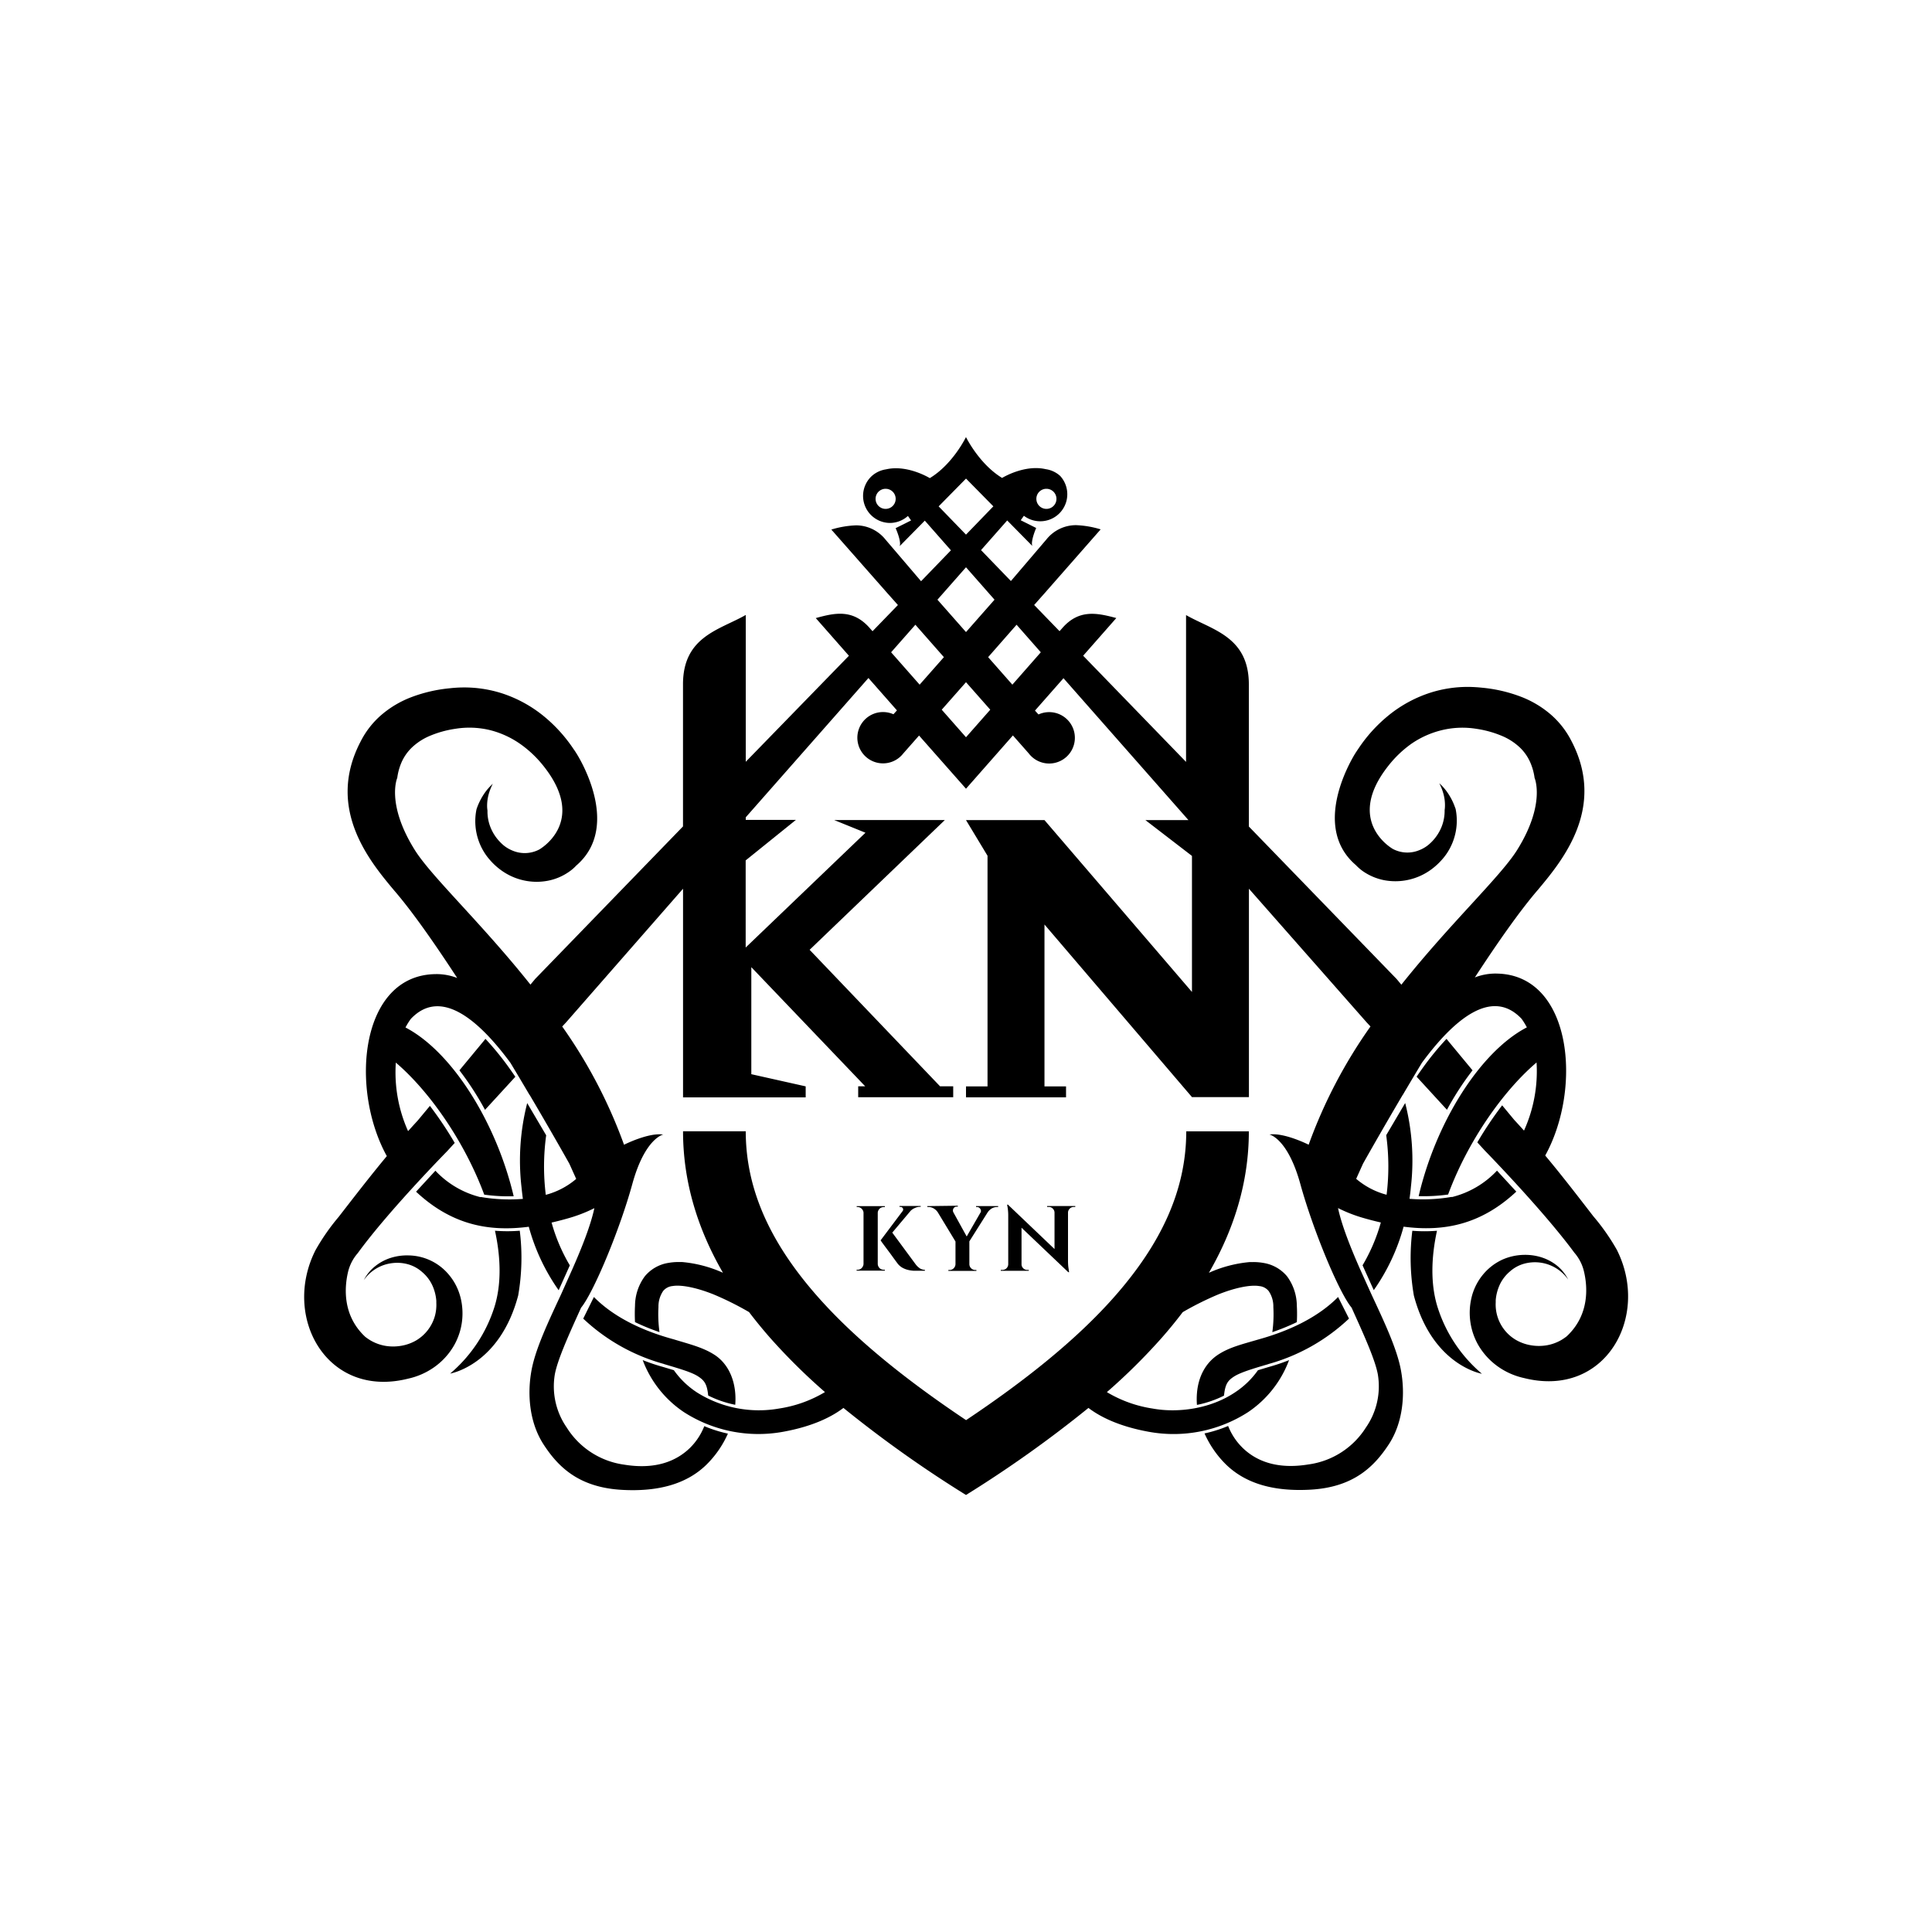 <svg id="LOGO" xmlns="http://www.w3.org/2000/svg" viewBox="0 0 500 500"><defs><style>.cls-1{fill:#fff;}</style></defs><g id="layer1"><g id="g23029"><rect id="rect22393" class="cls-1" width="500" height="500"/><path id="circle22395" d="M250,113.1Zm0,0Zm0,0a0,0,0,0,1,0,0h0s-3.36,7-9.37,10.64c0,0-5.74-3.55-11.29-2.28a7.1,7.1,0,0,0-3.74,1.75h0a7,7,0,0,0,4.69,12.13h0a7,7,0,0,0,4.68-1.81h0l.82,1.16-4,2s1.53,3.38,1.05,4.65l6.5-6.6,6.76,7.68-7.73,8-9.18-10.75a9.77,9.77,0,0,0-7.66-3.71,25,25,0,0,0-6.38,1.09l14.56,16.53,2.67,3-6.57,6.78-.69-.78c-4.37-5-9-4-14-2.62l8.58,9.75L193,197.15v-38c-6.7,3.85-16.24,5.52-16.24,17.95v36.78l-38.25,39.46h0l-1.23,1.48c-12.66-15.91-25.61-27.94-29.92-34.82-7.51-12-4.55-18.69-4.55-18.69a14.89,14.89,0,0,1,1.22-4.27,12.09,12.09,0,0,1,2.48-3.5,15.39,15.39,0,0,1,4.34-2.93,27.06,27.06,0,0,1,7-2A22.65,22.65,0,0,1,127,189a23.8,23.8,0,0,1,7.87,3.7,29,29,0,0,1,5.93,5.72c11.36,14.45-1.28,21.45-1.28,21.45a8.08,8.08,0,0,1-6.94.24,9,9,0,0,1-2.13-1.24,11.83,11.83,0,0,1-1.15-1.08,11.58,11.58,0,0,1-2.31-3.57,10.91,10.91,0,0,1-.83-4.44q-.06-.41-.09-.84a11.28,11.28,0,0,1,.41-3.43,14.11,14.11,0,0,1,1.06-2.67,14.18,14.18,0,0,0-2,2.23,16.69,16.69,0,0,0-1.87,3.41c-.13.32-.25.64-.36,1a15.23,15.23,0,0,0,2.11,11.27,14.49,14.49,0,0,0,1.39,1.83,17,17,0,0,0,2.78,2.56,15.64,15.64,0,0,0,5.94,2.7,15.4,15.4,0,0,0,6.23.1,14.24,14.24,0,0,0,5.71-2.47,10.69,10.69,0,0,0,1.65-1.45h0c12.21-10.47,0-29.14,0-29.14-.22-.35-.44-.7-.67-1a38.89,38.89,0,0,0-7.84-8.63,33.45,33.45,0,0,0-10.8-5.85,32.11,32.11,0,0,0-9.83-1.49h0a33.26,33.26,0,0,0-3.55.21,38.26,38.26,0,0,0-9.88,2.27,26.22,26.22,0,0,0-7.87,4.65,22.46,22.46,0,0,0-5.35,6.86c-9.06,17.32,2.37,31,8.62,38.48,4.7,5.43,10.5,13.72,16.37,22.72a14.86,14.86,0,0,0-5-1,4.68,4.68,0,0,0-.53,0h0c-19.56.18-22.38,29.54-12.68,47.1-4.44,5.34-8.45,10.56-12.47,15.74a55.51,55.51,0,0,0-6,8.63c-8.75,17.33,3,38.5,24,33.22a18.57,18.57,0,0,0,6.78-3,17.67,17.67,0,0,0,5.11-5.64,16.74,16.74,0,0,0,2.06-6.37,17,17,0,0,0-.3-5.55c-.06-.28-.13-.55-.21-.82a14.6,14.6,0,0,0-2.91-5.51,13.81,13.81,0,0,0-10.44-5,13.94,13.94,0,0,0-4.42.58,12.48,12.48,0,0,0-2.25.92,12.09,12.09,0,0,0-1.91,1.25,10.78,10.78,0,0,0-3,3.65,10.45,10.45,0,0,1,7.41-4.41,10.45,10.45,0,0,1,3.83.25,9.24,9.24,0,0,1,3.88,2.08,10,10,0,0,1,2.65,3.5,11.87,11.87,0,0,1,1,3.93c0,.18,0,.36,0,.54a10.9,10.9,0,0,1-.37,3.39,10.73,10.73,0,0,1-4.83,6.31,11.52,11.52,0,0,1-3.89,1.4,12.24,12.24,0,0,1-4.18,0,11.55,11.55,0,0,1-3.8-1.41l-.14-.09a12.87,12.87,0,0,1-1.17-.81c-6-5.59-5.36-12.9-4.5-16.66a11.39,11.39,0,0,1,2.54-5c8-11,23.1-26.35,23.1-26.35l2-2.18a94.7,94.7,0,0,0-6.42-9.59l-3.16,3.8c-.85.92-1.67,1.83-2.49,2.74A37.2,37.2,0,0,1,102.44,275c8.78,7.48,17.85,20.6,22.88,34.17a45.37,45.37,0,0,0,7.62.42c-4.47-19-15.87-37.34-28-43.68a17,17,0,0,1,1.39-2.23h0c7.78-8.21,17.65.37,25.77,11.38,1.72,2.86,3.37,5.63,4.89,8.21a.64.64,0,0,1,0,.07l.07,0c6.1,10.33,10.3,17.85,10.3,17.85h0l1.76,3.91a19.88,19.88,0,0,1-7.87,4.12,59.45,59.45,0,0,1,.1-15.41l-4.91-8.33a59.92,59.92,0,0,0-1.48,21.71c.1,1,.22,2.06.36,3.08a43.52,43.52,0,0,1-10.94-.5l0,.06a23.86,23.86,0,0,1-11.7-6.85l-5,5.43c9.16,8.57,18.8,10.43,29.17,9.07a52.23,52.23,0,0,0,7.73,16.43l2.89-6.43a45.61,45.61,0,0,1-4.72-11.08c1.43-.33,2.88-.7,4.34-1.12a37.91,37.91,0,0,0,6.73-2.61c-.95,4.43-3.18,10.08-5.72,15.84l-2.84,6.35c-3.34,7.18-6.63,14.1-7.68,19.64-1.17,6.2-.63,13.61,3.12,19.36s9.06,11.07,20.21,11.71c9.65.55,16.87-1.62,21.85-6.45a26.12,26.12,0,0,0,5.62-8.1,34.63,34.63,0,0,1-6.11-1.93,16.3,16.3,0,0,1-3.74,5.66c-3.59,3.47-9,5.61-17,4.3a20.88,20.88,0,0,1-14.85-9.59,18.67,18.67,0,0,1-3.08-13.83c.67-3.55,3.26-9.43,6.1-15.69h0l.68-1.5h0c3.22-3.92,10-20.12,13.26-32s8-12.82,8-12.82c-3.84-.56-10.14,2.64-10.14,2.64a128.58,128.58,0,0,0-16-30.6l1-1.07h0L176.77,230v54h14.51l17.23,0v-2.85L194.44,278v-27.7l29.48,30.84H222.1v2.82h24.59v-2.82h-3.4l-33.76-35.33,35-33.59H215.87l8.11,3.29-31,29.71V222.67l13-10.48H193v-.67l31.75-36.05,7.38,8.38-.91,1A6.64,6.64,0,1,0,233.76,195h0l4.09-4.64L250,204.12V190.8l-6.28-7.13,6.28-7.12,6.28,7.12L250,190.8v13.32l12.14-13.79,4.09,4.64h0a6.65,6.65,0,1,0,2.53-10.07l-.91-1,7.38-8.38,32.34,36.72H296.43l12.05,9.27v35.21l-38.17-44.48H250l5.57,9.23v59.69H250v2.82h25.89v-2.82h-5.58V239.26l38.17,44.67h14.74V230l30.46,34.58h0l1,1.07a128.19,128.19,0,0,0-16,30.6s-6.31-3.19-10.15-2.64c0,0,4.72.92,8,12.82s10,28.1,13.27,32h0l.67,1.5h0c2.84,6.26,5.43,12.14,6.1,15.69a18.67,18.67,0,0,1-3.08,13.83A20.88,20.88,0,0,1,338.59,379c-8,1.31-13.44-.83-17-4.3a16.19,16.19,0,0,1-3.75-5.66,34.63,34.63,0,0,1-6.11,1.93,26.12,26.12,0,0,0,5.62,8.1c5,4.83,12.2,7,21.85,6.45,11.15-.64,16.46-6,20.21-11.71s4.3-13.16,3.12-19.36c-1.05-5.54-4.34-12.46-7.68-19.64L352,328.49c-2.54-5.76-4.77-11.41-5.72-15.84a37.91,37.91,0,0,0,6.73,2.61c1.46.42,2.91.79,4.35,1.12a46,46,0,0,1-4.73,11.08l2.9,6.43a52.21,52.21,0,0,0,7.72-16.43c10.37,1.36,20-.5,29.17-9.07l-5-5.43a23.86,23.86,0,0,1-11.7,6.85l0-.06a43.52,43.52,0,0,1-10.94.5c.14-1,.27-2,.36-3.07a60,60,0,0,0-1.48-21.72l-4.91,8.33a59.45,59.45,0,0,1,.1,15.41,19.88,19.88,0,0,1-7.87-4.12l1.76-3.91h0s4.21-7.52,10.3-17.85h.07l0-.08c1.52-2.58,3.17-5.35,4.89-8.21,8.12-11,18-19.59,25.77-11.38h0a18.06,18.06,0,0,1,1.38,2.23c-12.17,6.34-23.56,24.67-28,43.68a45.29,45.29,0,0,0,7.62-.42c5-13.57,14.1-26.69,22.89-34.17a37.2,37.2,0,0,1-3.25,17.63c-.82-.91-1.64-1.82-2.5-2.74l-3.15-3.8a93.12,93.12,0,0,0-6.43,9.59l2,2.18s15,15.36,23.1,26.35a11.38,11.38,0,0,1,2.53,5c.87,3.76,1.5,11.07-4.5,16.66a12.73,12.73,0,0,1-1.16.81l-.14.09a11.41,11.41,0,0,1-3.8,1.41,12.24,12.24,0,0,1-4.18,0,11.52,11.52,0,0,1-3.89-1.4,10.62,10.62,0,0,1-5.2-9.7c0-.18,0-.36,0-.54a11.88,11.88,0,0,1,1-3.93,10,10,0,0,1,2.65-3.5,9.18,9.18,0,0,1,3.88-2.08,10.51,10.51,0,0,1,11.23,4.16,10.85,10.85,0,0,0-2.94-3.65,11.75,11.75,0,0,0-1.92-1.25,12.09,12.09,0,0,0-2.24-.92,13.94,13.94,0,0,0-4.42-.58,14.41,14.41,0,0,0-5.49,1.22,14.21,14.21,0,0,0-4.95,3.77,14.76,14.76,0,0,0-2.92,5.51c-.07.27-.14.54-.2.82a16.86,16.86,0,0,0,1.75,11.92,17.81,17.81,0,0,0,5.12,5.64,18.49,18.49,0,0,0,6.78,3c21,5.28,32.77-15.89,24-33.22a55.51,55.51,0,0,0-6.05-8.63c-4-5.17-8-10.4-12.47-15.74,9.7-17.56,6.88-46.92-12.68-47.09h0a4.68,4.68,0,0,0-.53,0,14.81,14.81,0,0,0-5,1c5.87-9,11.67-17.29,16.36-22.72,6.26-7.5,17.69-21.16,8.63-38.48a22.65,22.65,0,0,0-5.36-6.86,26.1,26.1,0,0,0-7.87-4.65,38.07,38.07,0,0,0-9.88-2.27q-1.8-.19-3.54-.21h0a32,32,0,0,0-9.83,1.49,33.34,33.34,0,0,0-10.81,5.86,38.58,38.58,0,0,0-7.83,8.62c-.24.34-.46.69-.67,1,0,0-12.23,18.67,0,29.14h0a12.44,12.44,0,0,0,1.65,1.46,14.47,14.47,0,0,0,5.72,2.46,15.67,15.67,0,0,0,12.17-2.8,17.4,17.4,0,0,0,2.78-2.56,14.49,14.49,0,0,0,1.39-1.83,15.23,15.23,0,0,0,2.11-11.27c-.11-.31-.24-.63-.37-1a16.63,16.63,0,0,0-1.86-3.41,13.62,13.62,0,0,0-2-2.23,12.87,12.87,0,0,1,1.06,2.67,11,11,0,0,1,.41,3.43,7.48,7.48,0,0,1-.08.84,11.26,11.26,0,0,1-.83,4.44,11.76,11.76,0,0,1-2.31,3.57,12,12,0,0,1-1.16,1.08,8.64,8.64,0,0,1-2.13,1.24,8.06,8.06,0,0,1-6.93-.24s-12.64-7-1.28-21.45a28.77,28.77,0,0,1,5.93-5.72A23.71,23.71,0,0,1,373,189a22.64,22.64,0,0,1,9.16-.37,27.06,27.06,0,0,1,6.95,2,15.39,15.39,0,0,1,4.34,2.93,12,12,0,0,1,2.47,3.5,14.9,14.9,0,0,1,1.23,4.27s2.95,6.72-4.55,18.7c-4.31,6.87-17.27,18.9-29.93,34.81l-1.23-1.48h0l-38.24-39.46V177.13c0-12.43-9.55-14.1-16.25-17.95v38l-26.63-27.48,8.58-9.75c-5-1.34-9.68-2.34-14,2.62l-.69.78-6.57-6.78,2.66-3L284.85,137a25,25,0,0,0-6.38-1.09,9.79,9.79,0,0,0-7.67,3.71l-9.18,10.75-7.73-8,6.77-7.68,6.5,6.6c-.48-1.27,1-4.65,1-4.65l-4-2,.82-1.16h0a7,7,0,0,0,9.38-10.32h0a7,7,0,0,0-3.73-1.74c-5.56-1.28-11.29,2.27-11.29,2.27-6-3.66-9.37-10.63-9.38-10.64Zm0,10.75h0l7.08,7.19L250,138.36l-7.08-7.31,7.08-7.19Zm-20.8,2.65a2.6,2.6,0,1,1-2.6,2.6h0a2.59,2.59,0,0,1,2.6-2.6Zm41.61,0a2.6,2.6,0,1,1-2.6,2.6A2.59,2.59,0,0,1,270.8,126.5ZM250,146.81l7.38,8.39L250,163.58l-7.39-8.38Zm-13.1,14.87,7.38,8.39L238,177.19l-7.38-8.38Zm26.19,0,6.27,7.13L262,177.19l-6.27-7.12ZM125.64,268.86,118.9,277a75.56,75.56,0,0,1,6.62,10.23l7.85-8.56c-.45-.67-.92-1.33-1.39-2A74.39,74.39,0,0,0,125.64,268.86Zm248.71,0a74.39,74.39,0,0,0-6.34,7.79c-.47.66-.94,1.32-1.39,2l7.85,8.56A75.56,75.56,0,0,1,381.09,277ZM176.77,292.78c0,13.24,3.88,25.45,10.33,36.61a32.8,32.8,0,0,0-10.61-2.78l-.87,0a15,15,0,0,0-2.6.22,9.94,9.94,0,0,0-6.13,3.46,13,13,0,0,0-2.55,7.64,39.72,39.72,0,0,0,0,4.23,55.77,55.77,0,0,0,6.34,2.59,33.29,33.29,0,0,1-.27-6.51,7.11,7.11,0,0,1,1.21-4.13,3.55,3.55,0,0,1,2.43-1.28c2.37-.41,6.56.5,10.81,2.24a78.83,78.83,0,0,1,9,4.5q2.6,3.42,5.48,6.7a155.28,155.28,0,0,0,14.16,14,32.57,32.57,0,0,1-11.9,4.26,30.08,30.08,0,0,1-21.21-4.16,22.08,22.08,0,0,1-6-5.77l-2.88-.86h0a50,50,0,0,1-5.18-1.75h0A28,28,0,0,0,177,365.46a35.62,35.62,0,0,0,25.69,5.08c7.65-1.39,12.55-3.85,15.59-6.17A310,310,0,0,0,250,386.9h0a308.87,308.87,0,0,0,31.69-22.53c3.05,2.32,7.94,4.78,15.59,6.17A35.61,35.61,0,0,0,323,365.46,28,28,0,0,0,333.61,352h0a50,50,0,0,1-5.18,1.75h0l-2.87.86a22,22,0,0,1-6,5.77c-6.19,4.15-14.51,5.37-21.21,4.16a32.5,32.5,0,0,1-11.89-4.26,155.15,155.15,0,0,0,14.15-14q2.88-3.27,5.48-6.7a80.5,80.5,0,0,1,9-4.5c4.26-1.74,8.45-2.65,10.82-2.24a3.51,3.51,0,0,1,2.42,1.28,7,7,0,0,1,1.21,4.13,34.13,34.13,0,0,1-.26,6.51,57.31,57.31,0,0,0,6.34-2.59,39.78,39.78,0,0,0,0-4.23,13,13,0,0,0-2.54-7.64,10,10,0,0,0-6.14-3.46,14.93,14.93,0,0,0-2.59-.22h0l-.88,0a32.86,32.86,0,0,0-10.61,2.78c6.45-11.16,10.34-23.37,10.34-36.61H307c0,15.47-6.74,29.33-18.54,42.74-9.92,11.27-23.37,21.93-38.44,32-15.07-10.08-28.52-20.74-38.44-32C199.75,322.11,193,308.25,193,292.78Zm83.87,19,.15.83a13.71,13.71,0,0,1,.14,2.16v12.42a1.49,1.49,0,0,1-1.46,1.46H259v.23h7.25v-.23h-.45a1.41,1.41,0,0,1-1-.44,1.38,1.38,0,0,1-.43-1h0l0-9.48,12.1,11.51h.22l-.08-.38c0-.26-.09-.62-.14-1.08a15.58,15.58,0,0,1-.07-1.6V313.79a1.46,1.46,0,0,1,.45-1,1.4,1.4,0,0,1,1-.43h.43v-.24H271v.24h.46a1.35,1.35,0,0,1,1,.43,1.46,1.46,0,0,1,.45,1v9.46l-12.08-11.51Zm-38.93.36v.24H222a1.41,1.41,0,0,1,1,.45,1.52,1.52,0,0,1,.48,1V327.1a1.58,1.58,0,0,1-.48,1.07,1.44,1.44,0,0,1-1,.44h-.31v.23H229v-.23h-.31a1.54,1.54,0,0,1-1.08-.44,1.64,1.64,0,0,1-.45-1.07V313.84a1.57,1.57,0,0,1,.45-1,1.51,1.51,0,0,1,1.08-.45H229v-.24h-7.27Zm11.08,0v.21H233a.68.68,0,0,1,.66.36.66.66,0,0,1-.08.74L227.9,321l.27.41.74,1,1,1.34c.35.46.68.92,1,1.36s.6.83.84,1.15l.48.65a4.19,4.19,0,0,0,1.34,1.19,5.89,5.89,0,0,0,1.55.58,8.59,8.59,0,0,0,1.37.19c.41,0,.71,0,.88,0h2v-.23a2.61,2.61,0,0,1-1.31-.39,4.65,4.65,0,0,1-1.13-1.1L230.92,319l4.78-5.68a3.67,3.67,0,0,1,1-.66,3.32,3.32,0,0,1,1.49-.34h.09v-.21h-5.47Zm7.2,0v.24h.34a2.46,2.46,0,0,1,1.41.43,3.05,3.05,0,0,1,1,1h0l4.54,7.49v5.86a1.53,1.53,0,0,1-.47,1.07,1.44,1.44,0,0,1-1.06.44h-.31v.23h7.25v-.23h-.28a1.5,1.5,0,0,1-1.08-.44,1.48,1.48,0,0,1-.46-1.07v-5.9l4.7-7.45h0a3.34,3.34,0,0,1,1-1,2.56,2.56,0,0,1,1.41-.43h.34v-.24H252.6v.24h.29a.83.83,0,0,1,.59.23,1.07,1.07,0,0,1,.36.58.75.75,0,0,1-.12.67h0L250.18,320l-3.43-6.22a1,1,0,0,1,0-1,.9.9,0,0,1,.82-.5h.31v-.24Zm-105.48,6.37a40.39,40.39,0,0,1-6.41,0c1.52,7,1.69,13.79-.11,19.64h0a37.33,37.33,0,0,1-11.49,17.33s12.82-2.12,17.61-20.23a56.86,56.86,0,0,0,.4-16.79Zm231,0a56.86,56.86,0,0,0,.4,16.79c4.79,18.11,17.61,20.23,17.61,20.23A37.33,37.33,0,0,1,372,338.16h0c-1.79-5.85-1.63-12.64-.11-19.64a40.39,40.39,0,0,1-6.41,0Zm-116,2.67ZM153.7,335.66l-2.76,5.6A49.56,49.56,0,0,0,171.84,353l-.06,0c4.19,1.25,7.27,2.14,8.91,3.22s2.29,2,2.59,4.94a27.85,27.85,0,0,0,7,2.4,19,19,0,0,0,0-3c-.37-4.53-2.38-8-5.36-9.93s-6.44-2.75-10.52-4l0,0C166.71,344.54,159.07,341.11,153.7,335.66Zm192.6,0c-5.38,5.45-13,8.88-20.65,11l0,0c-4.08,1.21-7.54,2-10.52,4s-5,5.4-5.36,9.93a19,19,0,0,0,0,3,27.85,27.85,0,0,0,7-2.4c.3-3,1-3.91,2.59-4.94s4.72-2,8.91-3.22l-.06,0a49.6,49.6,0,0,0,20.91-11.78Z"/></g></g></svg>